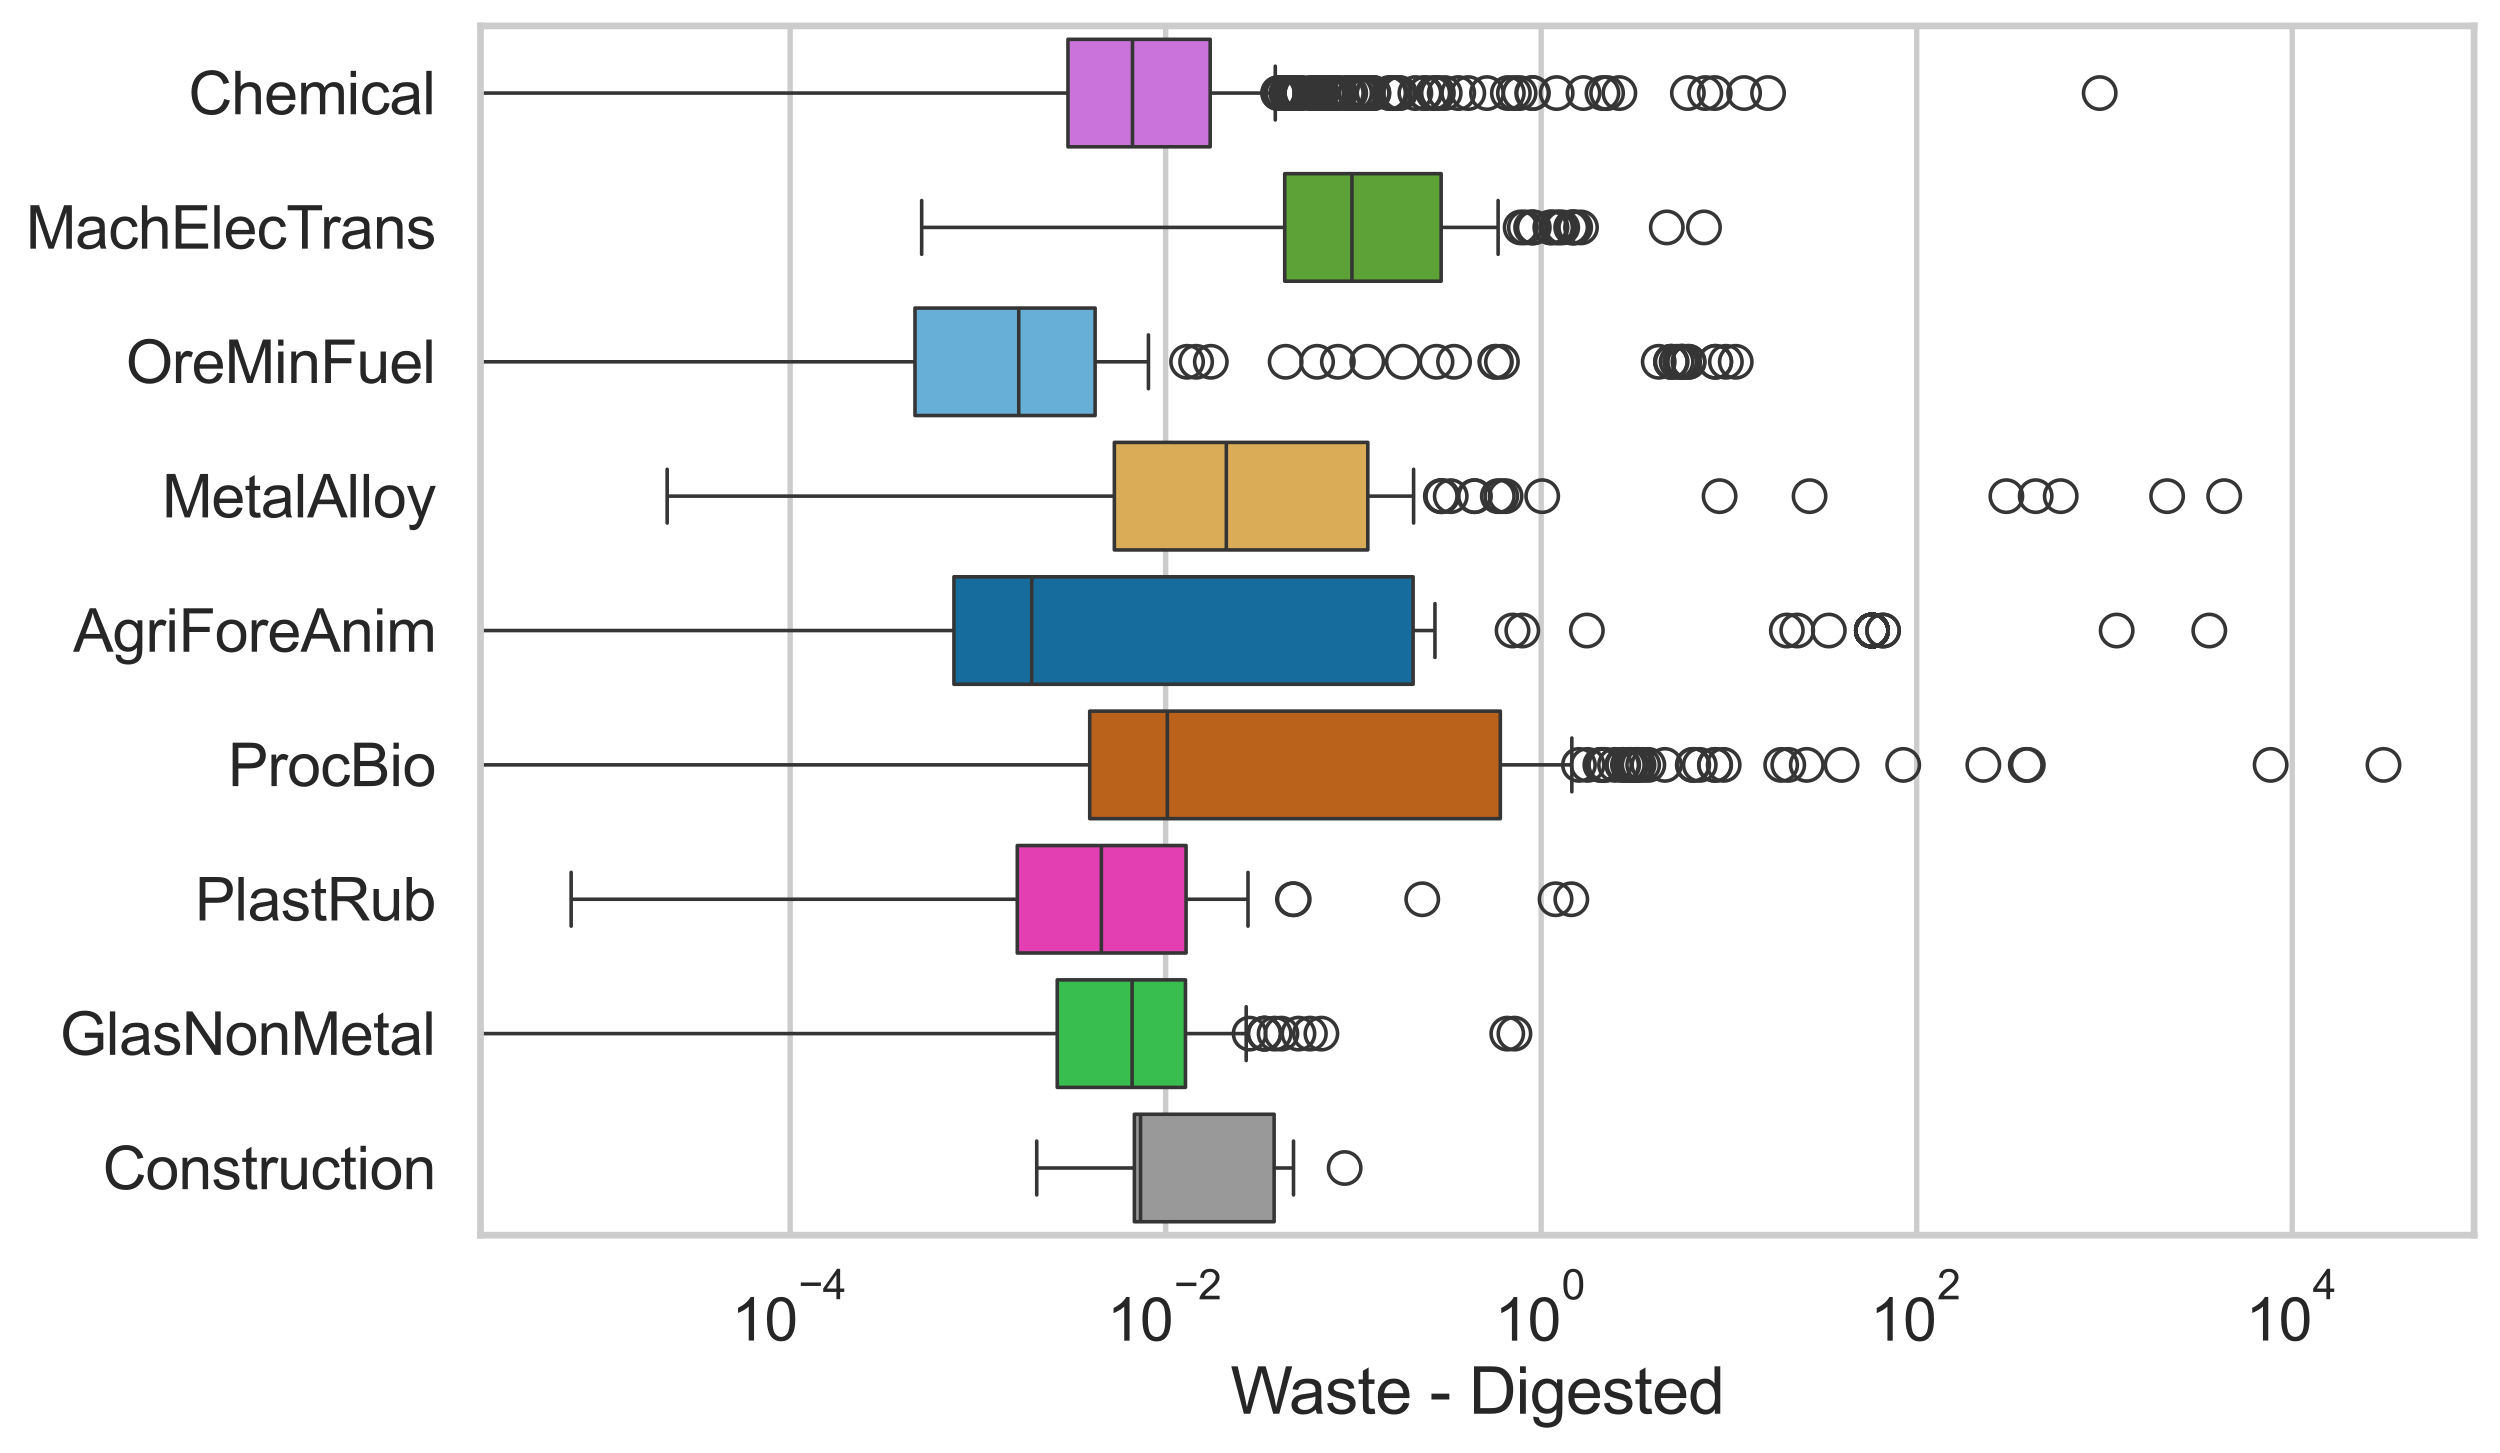 <?xml version="1.0" encoding="utf-8" standalone="no"?>
<!DOCTYPE svg PUBLIC "-//W3C//DTD SVG 1.1//EN"
  "http://www.w3.org/Graphics/SVG/1.1/DTD/svg11.dtd">
<svg xmlns:xlink="http://www.w3.org/1999/xlink" width="695.577pt" height="404.332pt" viewBox="0 0 695.577 404.332" xmlns="http://www.w3.org/2000/svg" version="1.1">
 <defs>
  <style type="text/css">*{stroke-linejoin: round; stroke-linecap: butt}</style>
 </defs>
 <g id="figure_1">
  <g id="patch_1">
   <path d="M 0 404.332 
L 695.577 404.332 
L 695.577 0 
L 0 0 
z
" style="fill: #ffffff"/>
  </g>
  <g id="axes_1">
   <g id="patch_2">
    <path d="M 133.697 343.665 
L 688.377 343.665 
L 688.377 7.2 
L 133.697 7.2 
z
" style="fill: #ffffff"/>
   </g>
   <g id="matplotlib.axis_1">
    <g id="xtick_1">
     <g id="line2d_1">
      <path d="M 219.842 343.665 
L 219.842 7.2 
" clip-path="url(#p8fe28a24cf)" style="fill: none; stroke: #cccccc; stroke-width: 1.5; stroke-linecap: round"/>
     </g>
     <g id="text_1">
      <!-- $\mathdefault{10^{-4}}$ -->
      <g style="fill: #262626" transform="translate(203.507 373.015) scale(0.165 -0.165)">
       <defs>
        <path id="ArialMT-31" d="M 2384 0 
L 1822 0 
L 1822 3584 
Q 1619 3391 1289 3197 
Q 959 3003 697 2906 
L 697 3450 
Q 1169 3672 1522 3987 
Q 1875 4303 2022 4600 
L 2384 4600 
L 2384 0 
z
" transform="scale(0.016)"/>
        <path id="ArialMT-30" d="M 266 2259 
Q 266 3072 433 3567 
Q 600 4063 929 4331 
Q 1259 4600 1759 4600 
Q 2128 4600 2406 4451 
Q 2684 4303 2865 4023 
Q 3047 3744 3150 3342 
Q 3253 2941 3253 2259 
Q 3253 1453 3087 958 
Q 2922 463 2592 192 
Q 2263 -78 1759 -78 
Q 1097 -78 719 397 
Q 266 969 266 2259 
z
M 844 2259 
Q 844 1131 1108 757 
Q 1372 384 1759 384 
Q 2147 384 2411 759 
Q 2675 1134 2675 2259 
Q 2675 3391 2411 3762 
Q 2147 4134 1753 4134 
Q 1366 4134 1134 3806 
Q 844 3388 844 2259 
z
" transform="scale(0.016)"/>
        <path id="ArialMT-2212" d="M 3381 1997 
L 356 1997 
L 356 2522 
L 3381 2522 
L 3381 1997 
z
" transform="scale(0.016)"/>
        <path id="ArialMT-34" d="M 2069 0 
L 2069 1097 
L 81 1097 
L 81 1613 
L 2172 4581 
L 2631 4581 
L 2631 1613 
L 3250 1613 
L 3250 1097 
L 2631 1097 
L 2631 0 
L 2069 0 
z
M 2069 1613 
L 2069 3678 
L 634 1613 
L 2069 1613 
z
" transform="scale(0.016)"/>
       </defs>
       <use xlink:href="#ArialMT-31" transform="translate(0 0.202)"/>
       <use xlink:href="#ArialMT-30" transform="translate(55.615 0.202)"/>
       <use xlink:href="#ArialMT-2212" transform="translate(112.973 69.895) scale(0.7)"/>
       <use xlink:href="#ArialMT-34" transform="translate(153.852 69.895) scale(0.7)"/>
      </g>
     </g>
    </g>
    <g id="xtick_2">
     <g id="line2d_2">
      <path d="M 324.322 343.665 
L 324.322 7.2 
" clip-path="url(#p8fe28a24cf)" style="fill: none; stroke: #cccccc; stroke-width: 1.5; stroke-linecap: round"/>
     </g>
     <g id="text_2">
      <!-- $\mathdefault{10^{-2}}$ -->
      <g style="fill: #262626" transform="translate(307.987 373.18) scale(0.165 -0.165)">
       <defs>
        <path id="ArialMT-32" d="M 3222 541 
L 3222 0 
L 194 0 
Q 188 203 259 391 
Q 375 700 629 1000 
Q 884 1300 1366 1694 
Q 2113 2306 2375 2664 
Q 2638 3022 2638 3341 
Q 2638 3675 2398 3904 
Q 2159 4134 1775 4134 
Q 1369 4134 1125 3890 
Q 881 3647 878 3216 
L 300 3275 
Q 359 3922 746 4261 
Q 1134 4600 1788 4600 
Q 2447 4600 2831 4234 
Q 3216 3869 3216 3328 
Q 3216 3053 3103 2787 
Q 2991 2522 2730 2228 
Q 2469 1934 1863 1422 
Q 1356 997 1212 845 
Q 1069 694 975 541 
L 3222 541 
z
" transform="scale(0.016)"/>
       </defs>
       <use xlink:href="#ArialMT-31" transform="translate(0 0.994)"/>
       <use xlink:href="#ArialMT-30" transform="translate(55.615 0.994)"/>
       <use xlink:href="#ArialMT-2212" transform="translate(112.973 70.688) scale(0.7)"/>
       <use xlink:href="#ArialMT-32" transform="translate(153.852 70.688) scale(0.7)"/>
      </g>
     </g>
    </g>
    <g id="xtick_3">
     <g id="line2d_3">
      <path d="M 428.802 343.665 
L 428.802 7.2 
" clip-path="url(#p8fe28a24cf)" style="fill: none; stroke: #cccccc; stroke-width: 1.5; stroke-linecap: round"/>
     </g>
     <g id="text_3">
      <!-- $\mathdefault{10^{0}}$ -->
      <g style="fill: #262626" transform="translate(415.849 373.18) scale(0.165 -0.165)">
       <use xlink:href="#ArialMT-31" transform="translate(0 0.994)"/>
       <use xlink:href="#ArialMT-30" transform="translate(55.615 0.994)"/>
       <use xlink:href="#ArialMT-30" transform="translate(112.973 70.688) scale(0.7)"/>
      </g>
     </g>
    </g>
    <g id="xtick_4">
     <g id="line2d_4">
      <path d="M 533.282 343.665 
L 533.282 7.2 
" clip-path="url(#p8fe28a24cf)" style="fill: none; stroke: #cccccc; stroke-width: 1.5; stroke-linecap: round"/>
     </g>
     <g id="text_4">
      <!-- $\mathdefault{10^{2}}$ -->
      <g style="fill: #262626" transform="translate(520.329 373.18) scale(0.165 -0.165)">
       <use xlink:href="#ArialMT-31" transform="translate(0 0.994)"/>
       <use xlink:href="#ArialMT-30" transform="translate(55.615 0.994)"/>
       <use xlink:href="#ArialMT-32" transform="translate(112.973 70.688) scale(0.7)"/>
      </g>
     </g>
    </g>
    <g id="xtick_5">
     <g id="line2d_5">
      <path d="M 637.762 343.665 
L 637.762 7.2 
" clip-path="url(#p8fe28a24cf)" style="fill: none; stroke: #cccccc; stroke-width: 1.5; stroke-linecap: round"/>
     </g>
     <g id="text_5">
      <!-- $\mathdefault{10^{4}}$ -->
      <g style="fill: #262626" transform="translate(624.809 373.015) scale(0.165 -0.165)">
       <use xlink:href="#ArialMT-31" transform="translate(0 0.202)"/>
       <use xlink:href="#ArialMT-30" transform="translate(55.615 0.202)"/>
       <use xlink:href="#ArialMT-34" transform="translate(112.973 69.895) scale(0.7)"/>
      </g>
     </g>
    </g>
    <g id="text_6">
     <!-- Waste - Digested -->
     <g style="fill: #262626" transform="translate(342.353 393.344) scale(0.18 -0.18)">
      <defs>
       <path id="ArialMT-57" d="M 1294 0 
L 78 4581 
L 700 4581 
L 1397 1578 
Q 1509 1106 1591 641 
Q 1766 1375 1797 1488 
L 2669 4581 
L 3400 4581 
L 4056 2263 
Q 4303 1400 4413 641 
Q 4500 1075 4641 1638 
L 5359 4581 
L 5969 4581 
L 4713 0 
L 4128 0 
L 3163 3491 
Q 3041 3928 3019 4028 
Q 2947 3713 2884 3491 
L 1913 0 
L 1294 0 
z
" transform="scale(0.016)"/>
       <path id="ArialMT-61" d="M 2588 409 
Q 2275 144 1986 34 
Q 1697 -75 1366 -75 
Q 819 -75 525 192 
Q 231 459 231 875 
Q 231 1119 342 1320 
Q 453 1522 633 1644 
Q 813 1766 1038 1828 
Q 1203 1872 1538 1913 
Q 2219 1994 2541 2106 
Q 2544 2222 2544 2253 
Q 2544 2597 2384 2738 
Q 2169 2928 1744 2928 
Q 1347 2928 1158 2789 
Q 969 2650 878 2297 
L 328 2372 
Q 403 2725 575 2942 
Q 747 3159 1072 3276 
Q 1397 3394 1825 3394 
Q 2250 3394 2515 3294 
Q 2781 3194 2906 3042 
Q 3031 2891 3081 2659 
Q 3109 2516 3109 2141 
L 3109 1391 
Q 3109 606 3145 398 
Q 3181 191 3288 0 
L 2700 0 
Q 2613 175 2588 409 
z
M 2541 1666 
Q 2234 1541 1622 1453 
Q 1275 1403 1131 1340 
Q 988 1278 909 1158 
Q 831 1038 831 891 
Q 831 666 1001 516 
Q 1172 366 1500 366 
Q 1825 366 2078 508 
Q 2331 650 2450 897 
Q 2541 1088 2541 1459 
L 2541 1666 
z
" transform="scale(0.016)"/>
       <path id="ArialMT-73" d="M 197 991 
L 753 1078 
Q 800 744 1014 566 
Q 1228 388 1613 388 
Q 2000 388 2187 545 
Q 2375 703 2375 916 
Q 2375 1106 2209 1216 
Q 2094 1291 1634 1406 
Q 1016 1563 777 1677 
Q 538 1791 414 1992 
Q 291 2194 291 2438 
Q 291 2659 392 2848 
Q 494 3038 669 3163 
Q 800 3259 1026 3326 
Q 1253 3394 1513 3394 
Q 1903 3394 2198 3281 
Q 2494 3169 2634 2976 
Q 2775 2784 2828 2463 
L 2278 2388 
Q 2241 2644 2061 2787 
Q 1881 2931 1553 2931 
Q 1166 2931 1000 2803 
Q 834 2675 834 2503 
Q 834 2394 903 2306 
Q 972 2216 1119 2156 
Q 1203 2125 1616 2013 
Q 2213 1853 2448 1751 
Q 2684 1650 2818 1456 
Q 2953 1263 2953 975 
Q 2953 694 2789 445 
Q 2625 197 2315 61 
Q 2006 -75 1616 -75 
Q 969 -75 630 194 
Q 291 463 197 991 
z
" transform="scale(0.016)"/>
       <path id="ArialMT-74" d="M 1650 503 
L 1731 6 
Q 1494 -44 1306 -44 
Q 1000 -44 831 53 
Q 663 150 594 308 
Q 525 466 525 972 
L 525 2881 
L 113 2881 
L 113 3319 
L 525 3319 
L 525 4141 
L 1084 4478 
L 1084 3319 
L 1650 3319 
L 1650 2881 
L 1084 2881 
L 1084 941 
Q 1084 700 1114 631 
Q 1144 563 1211 522 
Q 1278 481 1403 481 
Q 1497 481 1650 503 
z
" transform="scale(0.016)"/>
       <path id="ArialMT-65" d="M 2694 1069 
L 3275 997 
Q 3138 488 2766 206 
Q 2394 -75 1816 -75 
Q 1088 -75 661 373 
Q 234 822 234 1631 
Q 234 2469 665 2931 
Q 1097 3394 1784 3394 
Q 2450 3394 2872 2941 
Q 3294 2488 3294 1666 
Q 3294 1616 3291 1516 
L 816 1516 
Q 847 969 1125 678 
Q 1403 388 1819 388 
Q 2128 388 2347 550 
Q 2566 713 2694 1069 
z
M 847 1978 
L 2700 1978 
Q 2663 2397 2488 2606 
Q 2219 2931 1791 2931 
Q 1403 2931 1139 2672 
Q 875 2413 847 1978 
z
" transform="scale(0.016)"/>
       <path id="ArialMT-20" transform="scale(0.016)"/>
       <path id="ArialMT-2d" d="M 203 1375 
L 203 1941 
L 1931 1941 
L 1931 1375 
L 203 1375 
z
" transform="scale(0.016)"/>
       <path id="ArialMT-44" d="M 494 0 
L 494 4581 
L 2072 4581 
Q 2606 4581 2888 4516 
Q 3281 4425 3559 4188 
Q 3922 3881 4101 3404 
Q 4281 2928 4281 2316 
Q 4281 1794 4159 1391 
Q 4038 988 3847 723 
Q 3656 459 3429 307 
Q 3203 156 2883 78 
Q 2563 0 2147 0 
L 494 0 
z
M 1100 541 
L 2078 541 
Q 2531 541 2789 625 
Q 3047 709 3200 863 
Q 3416 1078 3536 1442 
Q 3656 1806 3656 2325 
Q 3656 3044 3420 3430 
Q 3184 3816 2847 3947 
Q 2603 4041 2063 4041 
L 1100 4041 
L 1100 541 
z
" transform="scale(0.016)"/>
       <path id="ArialMT-69" d="M 425 3934 
L 425 4581 
L 988 4581 
L 988 3934 
L 425 3934 
z
M 425 0 
L 425 3319 
L 988 3319 
L 988 0 
L 425 0 
z
" transform="scale(0.016)"/>
       <path id="ArialMT-67" d="M 319 -275 
L 866 -356 
Q 900 -609 1056 -725 
Q 1266 -881 1628 -881 
Q 2019 -881 2231 -725 
Q 2444 -569 2519 -288 
Q 2563 -116 2559 434 
Q 2191 0 1641 0 
Q 956 0 581 494 
Q 206 988 206 1678 
Q 206 2153 378 2554 
Q 550 2956 876 3175 
Q 1203 3394 1644 3394 
Q 2231 3394 2613 2919 
L 2613 3319 
L 3131 3319 
L 3131 450 
Q 3131 -325 2973 -648 
Q 2816 -972 2473 -1159 
Q 2131 -1347 1631 -1347 
Q 1038 -1347 672 -1080 
Q 306 -813 319 -275 
z
M 784 1719 
Q 784 1066 1043 766 
Q 1303 466 1694 466 
Q 2081 466 2343 764 
Q 2606 1063 2606 1700 
Q 2606 2309 2336 2618 
Q 2066 2928 1684 2928 
Q 1309 2928 1046 2623 
Q 784 2319 784 1719 
z
" transform="scale(0.016)"/>
       <path id="ArialMT-64" d="M 2575 0 
L 2575 419 
Q 2259 -75 1647 -75 
Q 1250 -75 917 144 
Q 584 363 401 755 
Q 219 1147 219 1656 
Q 219 2153 384 2558 
Q 550 2963 881 3178 
Q 1213 3394 1622 3394 
Q 1922 3394 2156 3267 
Q 2391 3141 2538 2938 
L 2538 4581 
L 3097 4581 
L 3097 0 
L 2575 0 
z
M 797 1656 
Q 797 1019 1065 703 
Q 1334 388 1700 388 
Q 2069 388 2326 689 
Q 2584 991 2584 1609 
Q 2584 2291 2321 2609 
Q 2059 2928 1675 2928 
Q 1300 2928 1048 2622 
Q 797 2316 797 1656 
z
" transform="scale(0.016)"/>
      </defs>
      <use xlink:href="#ArialMT-57"/>
      <use xlink:href="#ArialMT-61" transform="translate(90.635 0)"/>
      <use xlink:href="#ArialMT-73" transform="translate(146.25 0)"/>
      <use xlink:href="#ArialMT-74" transform="translate(196.25 0)"/>
      <use xlink:href="#ArialMT-65" transform="translate(224.033 0)"/>
      <use xlink:href="#ArialMT-20" transform="translate(279.648 0)"/>
      <use xlink:href="#ArialMT-2d" transform="translate(307.432 0)"/>
      <use xlink:href="#ArialMT-20" transform="translate(340.732 0)"/>
      <use xlink:href="#ArialMT-44" transform="translate(368.516 0)"/>
      <use xlink:href="#ArialMT-69" transform="translate(440.732 0)"/>
      <use xlink:href="#ArialMT-67" transform="translate(462.949 0)"/>
      <use xlink:href="#ArialMT-65" transform="translate(518.564 0)"/>
      <use xlink:href="#ArialMT-73" transform="translate(574.18 0)"/>
      <use xlink:href="#ArialMT-74" transform="translate(624.18 0)"/>
      <use xlink:href="#ArialMT-65" transform="translate(651.963 0)"/>
      <use xlink:href="#ArialMT-64" transform="translate(707.578 0)"/>
     </g>
    </g>
   </g>
   <g id="matplotlib.axis_2">
    <g id="ytick_1">
     <g id="text_7">
      <!-- Chemical -->
      <g style="fill: #262626" transform="translate(52.428 31.798) scale(0.165 -0.165)">
       <defs>
        <path id="ArialMT-43" d="M 3763 1606 
L 4369 1453 
Q 4178 706 3683 314 
Q 3188 -78 2472 -78 
Q 1731 -78 1267 223 
Q 803 525 561 1097 
Q 319 1669 319 2325 
Q 319 3041 592 3573 
Q 866 4106 1370 4382 
Q 1875 4659 2481 4659 
Q 3169 4659 3637 4309 
Q 4106 3959 4291 3325 
L 3694 3184 
Q 3534 3684 3231 3912 
Q 2928 4141 2469 4141 
Q 1941 4141 1586 3887 
Q 1231 3634 1087 3207 
Q 944 2781 944 2328 
Q 944 1744 1114 1308 
Q 1284 872 1643 656 
Q 2003 441 2422 441 
Q 2931 441 3284 734 
Q 3638 1028 3763 1606 
z
" transform="scale(0.016)"/>
        <path id="ArialMT-68" d="M 422 0 
L 422 4581 
L 984 4581 
L 984 2938 
Q 1378 3394 1978 3394 
Q 2347 3394 2619 3248 
Q 2891 3103 3008 2847 
Q 3125 2591 3125 2103 
L 3125 0 
L 2563 0 
L 2563 2103 
Q 2563 2525 2380 2717 
Q 2197 2909 1863 2909 
Q 1613 2909 1392 2779 
Q 1172 2650 1078 2428 
Q 984 2206 984 1816 
L 984 0 
L 422 0 
z
" transform="scale(0.016)"/>
        <path id="ArialMT-6d" d="M 422 0 
L 422 3319 
L 925 3319 
L 925 2853 
Q 1081 3097 1340 3245 
Q 1600 3394 1931 3394 
Q 2300 3394 2536 3241 
Q 2772 3088 2869 2813 
Q 3263 3394 3894 3394 
Q 4388 3394 4653 3120 
Q 4919 2847 4919 2278 
L 4919 0 
L 4359 0 
L 4359 2091 
Q 4359 2428 4304 2576 
Q 4250 2725 4106 2815 
Q 3963 2906 3769 2906 
Q 3419 2906 3187 2673 
Q 2956 2441 2956 1928 
L 2956 0 
L 2394 0 
L 2394 2156 
Q 2394 2531 2256 2718 
Q 2119 2906 1806 2906 
Q 1569 2906 1367 2781 
Q 1166 2656 1075 2415 
Q 984 2175 984 1722 
L 984 0 
L 422 0 
z
" transform="scale(0.016)"/>
        <path id="ArialMT-63" d="M 2588 1216 
L 3141 1144 
Q 3050 572 2676 248 
Q 2303 -75 1759 -75 
Q 1078 -75 664 370 
Q 250 816 250 1647 
Q 250 2184 428 2587 
Q 606 2991 970 3192 
Q 1334 3394 1763 3394 
Q 2303 3394 2647 3120 
Q 2991 2847 3088 2344 
L 2541 2259 
Q 2463 2594 2264 2762 
Q 2066 2931 1784 2931 
Q 1359 2931 1093 2626 
Q 828 2322 828 1663 
Q 828 994 1084 691 
Q 1341 388 1753 388 
Q 2084 388 2306 591 
Q 2528 794 2588 1216 
z
" transform="scale(0.016)"/>
        <path id="ArialMT-6c" d="M 409 0 
L 409 4581 
L 972 4581 
L 972 0 
L 409 0 
z
" transform="scale(0.016)"/>
       </defs>
       <use xlink:href="#ArialMT-43"/>
       <use xlink:href="#ArialMT-68" transform="translate(72.217 0)"/>
       <use xlink:href="#ArialMT-65" transform="translate(127.832 0)"/>
       <use xlink:href="#ArialMT-6d" transform="translate(183.447 0)"/>
       <use xlink:href="#ArialMT-69" transform="translate(266.748 0)"/>
       <use xlink:href="#ArialMT-63" transform="translate(288.965 0)"/>
       <use xlink:href="#ArialMT-61" transform="translate(338.965 0)"/>
       <use xlink:href="#ArialMT-6c" transform="translate(394.58 0)"/>
      </g>
     </g>
    </g>
    <g id="ytick_2">
     <g id="text_8">
      <!-- MachElecTrans -->
      <g style="fill: #262626" transform="translate(7.2 69.183) scale(0.165 -0.165)">
       <defs>
        <path id="ArialMT-4d" d="M 475 0 
L 475 4581 
L 1388 4581 
L 2472 1338 
Q 2622 884 2691 659 
Q 2769 909 2934 1394 
L 4031 4581 
L 4847 4581 
L 4847 0 
L 4263 0 
L 4263 3834 
L 2931 0 
L 2384 0 
L 1059 3900 
L 1059 0 
L 475 0 
z
" transform="scale(0.016)"/>
        <path id="ArialMT-45" d="M 506 0 
L 506 4581 
L 3819 4581 
L 3819 4041 
L 1113 4041 
L 1113 2638 
L 3647 2638 
L 3647 2100 
L 1113 2100 
L 1113 541 
L 3925 541 
L 3925 0 
L 506 0 
z
" transform="scale(0.016)"/>
        <path id="ArialMT-54" d="M 1659 0 
L 1659 4041 
L 150 4041 
L 150 4581 
L 3781 4581 
L 3781 4041 
L 2266 4041 
L 2266 0 
L 1659 0 
z
" transform="scale(0.016)"/>
        <path id="ArialMT-72" d="M 416 0 
L 416 3319 
L 922 3319 
L 922 2816 
Q 1116 3169 1280 3281 
Q 1444 3394 1641 3394 
Q 1925 3394 2219 3213 
L 2025 2691 
Q 1819 2813 1613 2813 
Q 1428 2813 1281 2702 
Q 1134 2591 1072 2394 
Q 978 2094 978 1738 
L 978 0 
L 416 0 
z
" transform="scale(0.016)"/>
        <path id="ArialMT-6e" d="M 422 0 
L 422 3319 
L 928 3319 
L 928 2847 
Q 1294 3394 1984 3394 
Q 2284 3394 2536 3286 
Q 2788 3178 2913 3003 
Q 3038 2828 3088 2588 
Q 3119 2431 3119 2041 
L 3119 0 
L 2556 0 
L 2556 2019 
Q 2556 2363 2490 2533 
Q 2425 2703 2258 2804 
Q 2091 2906 1866 2906 
Q 1506 2906 1245 2678 
Q 984 2450 984 1813 
L 984 0 
L 422 0 
z
" transform="scale(0.016)"/>
       </defs>
       <use xlink:href="#ArialMT-4d"/>
       <use xlink:href="#ArialMT-61" transform="translate(83.301 0)"/>
       <use xlink:href="#ArialMT-63" transform="translate(138.916 0)"/>
       <use xlink:href="#ArialMT-68" transform="translate(188.916 0)"/>
       <use xlink:href="#ArialMT-45" transform="translate(244.531 0)"/>
       <use xlink:href="#ArialMT-6c" transform="translate(311.23 0)"/>
       <use xlink:href="#ArialMT-65" transform="translate(333.447 0)"/>
       <use xlink:href="#ArialMT-63" transform="translate(389.062 0)"/>
       <use xlink:href="#ArialMT-54" transform="translate(439.062 0)"/>
       <use xlink:href="#ArialMT-72" transform="translate(496.396 0)"/>
       <use xlink:href="#ArialMT-61" transform="translate(529.697 0)"/>
       <use xlink:href="#ArialMT-6e" transform="translate(585.312 0)"/>
       <use xlink:href="#ArialMT-73" transform="translate(640.928 0)"/>
      </g>
     </g>
    </g>
    <g id="ytick_3">
     <g id="text_9">
      <!-- OreMinFuel -->
      <g style="fill: #262626" transform="translate(35.013 106.568) scale(0.165 -0.165)">
       <defs>
        <path id="ArialMT-4f" d="M 309 2231 
Q 309 3372 921 4017 
Q 1534 4663 2503 4663 
Q 3138 4663 3647 4359 
Q 4156 4056 4423 3514 
Q 4691 2972 4691 2284 
Q 4691 1588 4409 1038 
Q 4128 488 3612 205 
Q 3097 -78 2500 -78 
Q 1853 -78 1343 234 
Q 834 547 571 1087 
Q 309 1628 309 2231 
z
M 934 2222 
Q 934 1394 1379 917 
Q 1825 441 2497 441 
Q 3181 441 3623 922 
Q 4066 1403 4066 2288 
Q 4066 2847 3877 3264 
Q 3688 3681 3323 3911 
Q 2959 4141 2506 4141 
Q 1863 4141 1398 3698 
Q 934 3256 934 2222 
z
" transform="scale(0.016)"/>
        <path id="ArialMT-46" d="M 525 0 
L 525 4581 
L 3616 4581 
L 3616 4041 
L 1131 4041 
L 1131 2622 
L 3281 2622 
L 3281 2081 
L 1131 2081 
L 1131 0 
L 525 0 
z
" transform="scale(0.016)"/>
        <path id="ArialMT-75" d="M 2597 0 
L 2597 488 
Q 2209 -75 1544 -75 
Q 1250 -75 995 37 
Q 741 150 617 320 
Q 494 491 444 738 
Q 409 903 409 1263 
L 409 3319 
L 972 3319 
L 972 1478 
Q 972 1038 1006 884 
Q 1059 663 1231 536 
Q 1403 409 1656 409 
Q 1909 409 2131 539 
Q 2353 669 2445 892 
Q 2538 1116 2538 1541 
L 2538 3319 
L 3100 3319 
L 3100 0 
L 2597 0 
z
" transform="scale(0.016)"/>
       </defs>
       <use xlink:href="#ArialMT-4f"/>
       <use xlink:href="#ArialMT-72" transform="translate(77.783 0)"/>
       <use xlink:href="#ArialMT-65" transform="translate(111.084 0)"/>
       <use xlink:href="#ArialMT-4d" transform="translate(166.699 0)"/>
       <use xlink:href="#ArialMT-69" transform="translate(250 0)"/>
       <use xlink:href="#ArialMT-6e" transform="translate(272.217 0)"/>
       <use xlink:href="#ArialMT-46" transform="translate(327.832 0)"/>
       <use xlink:href="#ArialMT-75" transform="translate(388.916 0)"/>
       <use xlink:href="#ArialMT-65" transform="translate(444.531 0)"/>
       <use xlink:href="#ArialMT-6c" transform="translate(500.146 0)"/>
      </g>
     </g>
    </g>
    <g id="ytick_4">
     <g id="text_10">
      <!-- MetalAlloy -->
      <g style="fill: #262626" transform="translate(45.088 143.953) scale(0.165 -0.165)">
       <defs>
        <path id="ArialMT-41" d="M -9 0 
L 1750 4581 
L 2403 4581 
L 4278 0 
L 3588 0 
L 3053 1388 
L 1138 1388 
L 634 0 
L -9 0 
z
M 1313 1881 
L 2866 1881 
L 2388 3150 
Q 2169 3728 2063 4100 
Q 1975 3659 1816 3225 
L 1313 1881 
z
" transform="scale(0.016)"/>
        <path id="ArialMT-6f" d="M 213 1659 
Q 213 2581 725 3025 
Q 1153 3394 1769 3394 
Q 2453 3394 2887 2945 
Q 3322 2497 3322 1706 
Q 3322 1066 3130 698 
Q 2938 331 2570 128 
Q 2203 -75 1769 -75 
Q 1072 -75 642 372 
Q 213 819 213 1659 
z
M 791 1659 
Q 791 1022 1069 705 
Q 1347 388 1769 388 
Q 2188 388 2466 706 
Q 2744 1025 2744 1678 
Q 2744 2294 2464 2611 
Q 2184 2928 1769 2928 
Q 1347 2928 1069 2612 
Q 791 2297 791 1659 
z
" transform="scale(0.016)"/>
        <path id="ArialMT-79" d="M 397 -1278 
L 334 -750 
Q 519 -800 656 -800 
Q 844 -800 956 -737 
Q 1069 -675 1141 -563 
Q 1194 -478 1313 -144 
Q 1328 -97 1363 -6 
L 103 3319 
L 709 3319 
L 1400 1397 
Q 1534 1031 1641 628 
Q 1738 1016 1872 1384 
L 2581 3319 
L 3144 3319 
L 1881 -56 
Q 1678 -603 1566 -809 
Q 1416 -1088 1222 -1217 
Q 1028 -1347 759 -1347 
Q 597 -1347 397 -1278 
z
" transform="scale(0.016)"/>
       </defs>
       <use xlink:href="#ArialMT-4d"/>
       <use xlink:href="#ArialMT-65" transform="translate(83.301 0)"/>
       <use xlink:href="#ArialMT-74" transform="translate(138.916 0)"/>
       <use xlink:href="#ArialMT-61" transform="translate(166.699 0)"/>
       <use xlink:href="#ArialMT-6c" transform="translate(222.314 0)"/>
       <use xlink:href="#ArialMT-41" transform="translate(244.531 0)"/>
       <use xlink:href="#ArialMT-6c" transform="translate(311.23 0)"/>
       <use xlink:href="#ArialMT-6c" transform="translate(333.447 0)"/>
       <use xlink:href="#ArialMT-6f" transform="translate(355.664 0)"/>
       <use xlink:href="#ArialMT-79" transform="translate(411.279 0)"/>
      </g>
     </g>
    </g>
    <g id="ytick_5">
     <g id="text_11">
      <!-- AgriForeAnim -->
      <g style="fill: #262626" transform="translate(20.341 181.337) scale(0.165 -0.165)">
       <use xlink:href="#ArialMT-41"/>
       <use xlink:href="#ArialMT-67" transform="translate(66.699 0)"/>
       <use xlink:href="#ArialMT-72" transform="translate(122.314 0)"/>
       <use xlink:href="#ArialMT-69" transform="translate(155.615 0)"/>
       <use xlink:href="#ArialMT-46" transform="translate(177.832 0)"/>
       <use xlink:href="#ArialMT-6f" transform="translate(238.916 0)"/>
       <use xlink:href="#ArialMT-72" transform="translate(294.531 0)"/>
       <use xlink:href="#ArialMT-65" transform="translate(327.832 0)"/>
       <use xlink:href="#ArialMT-41" transform="translate(383.447 0)"/>
       <use xlink:href="#ArialMT-6e" transform="translate(450.146 0)"/>
       <use xlink:href="#ArialMT-69" transform="translate(505.762 0)"/>
       <use xlink:href="#ArialMT-6d" transform="translate(527.979 0)"/>
      </g>
     </g>
    </g>
    <g id="ytick_6">
     <g id="text_12">
      <!-- ProcBio -->
      <g style="fill: #262626" transform="translate(63.424 218.722) scale(0.165 -0.165)">
       <defs>
        <path id="ArialMT-50" d="M 494 0 
L 494 4581 
L 2222 4581 
Q 2678 4581 2919 4538 
Q 3256 4481 3484 4323 
Q 3713 4166 3852 3881 
Q 3991 3597 3991 3256 
Q 3991 2672 3619 2267 
Q 3247 1863 2275 1863 
L 1100 1863 
L 1100 0 
L 494 0 
z
M 1100 2403 
L 2284 2403 
Q 2872 2403 3119 2622 
Q 3366 2841 3366 3238 
Q 3366 3525 3220 3729 
Q 3075 3934 2838 4000 
Q 2684 4041 2272 4041 
L 1100 4041 
L 1100 2403 
z
" transform="scale(0.016)"/>
        <path id="ArialMT-42" d="M 469 0 
L 469 4581 
L 2188 4581 
Q 2713 4581 3030 4442 
Q 3347 4303 3526 4014 
Q 3706 3725 3706 3409 
Q 3706 3116 3547 2856 
Q 3388 2597 3066 2438 
Q 3481 2316 3704 2022 
Q 3928 1728 3928 1328 
Q 3928 1006 3792 729 
Q 3656 453 3456 303 
Q 3256 153 2954 76 
Q 2653 0 2216 0 
L 469 0 
z
M 1075 2656 
L 2066 2656 
Q 2469 2656 2644 2709 
Q 2875 2778 2992 2937 
Q 3109 3097 3109 3338 
Q 3109 3566 3000 3739 
Q 2891 3913 2687 3977 
Q 2484 4041 1991 4041 
L 1075 4041 
L 1075 2656 
z
M 1075 541 
L 2216 541 
Q 2509 541 2628 563 
Q 2838 600 2978 687 
Q 3119 775 3209 942 
Q 3300 1109 3300 1328 
Q 3300 1584 3169 1773 
Q 3038 1963 2805 2039 
Q 2572 2116 2134 2116 
L 1075 2116 
L 1075 541 
z
" transform="scale(0.016)"/>
       </defs>
       <use xlink:href="#ArialMT-50"/>
       <use xlink:href="#ArialMT-72" transform="translate(66.699 0)"/>
       <use xlink:href="#ArialMT-6f" transform="translate(100 0)"/>
       <use xlink:href="#ArialMT-63" transform="translate(155.615 0)"/>
       <use xlink:href="#ArialMT-42" transform="translate(205.615 0)"/>
       <use xlink:href="#ArialMT-69" transform="translate(272.314 0)"/>
       <use xlink:href="#ArialMT-6f" transform="translate(294.531 0)"/>
      </g>
     </g>
    </g>
    <g id="ytick_7">
     <g id="text_13">
      <!-- PlastRub -->
      <g style="fill: #262626" transform="translate(54.248 256.107) scale(0.165 -0.165)">
       <defs>
        <path id="ArialMT-52" d="M 503 0 
L 503 4581 
L 2534 4581 
Q 3147 4581 3465 4457 
Q 3784 4334 3975 4021 
Q 4166 3709 4166 3331 
Q 4166 2844 3850 2509 
Q 3534 2175 2875 2084 
Q 3116 1969 3241 1856 
Q 3506 1613 3744 1247 
L 4541 0 
L 3778 0 
L 3172 953 
Q 2906 1366 2734 1584 
Q 2563 1803 2427 1890 
Q 2291 1978 2150 2013 
Q 2047 2034 1813 2034 
L 1109 2034 
L 1109 0 
L 503 0 
z
M 1109 2559 
L 2413 2559 
Q 2828 2559 3062 2645 
Q 3297 2731 3419 2920 
Q 3541 3109 3541 3331 
Q 3541 3656 3305 3865 
Q 3069 4075 2559 4075 
L 1109 4075 
L 1109 2559 
z
" transform="scale(0.016)"/>
        <path id="ArialMT-62" d="M 941 0 
L 419 0 
L 419 4581 
L 981 4581 
L 981 2947 
Q 1338 3394 1891 3394 
Q 2197 3394 2470 3270 
Q 2744 3147 2920 2923 
Q 3097 2700 3197 2384 
Q 3297 2069 3297 1709 
Q 3297 856 2875 390 
Q 2453 -75 1863 -75 
Q 1275 -75 941 416 
L 941 0 
z
M 934 1684 
Q 934 1088 1097 822 
Q 1363 388 1816 388 
Q 2184 388 2453 708 
Q 2722 1028 2722 1663 
Q 2722 2313 2464 2622 
Q 2206 2931 1841 2931 
Q 1472 2931 1203 2611 
Q 934 2291 934 1684 
z
" transform="scale(0.016)"/>
       </defs>
       <use xlink:href="#ArialMT-50"/>
       <use xlink:href="#ArialMT-6c" transform="translate(66.699 0)"/>
       <use xlink:href="#ArialMT-61" transform="translate(88.916 0)"/>
       <use xlink:href="#ArialMT-73" transform="translate(144.531 0)"/>
       <use xlink:href="#ArialMT-74" transform="translate(194.531 0)"/>
       <use xlink:href="#ArialMT-52" transform="translate(222.314 0)"/>
       <use xlink:href="#ArialMT-75" transform="translate(294.531 0)"/>
       <use xlink:href="#ArialMT-62" transform="translate(350.146 0)"/>
      </g>
     </g>
    </g>
    <g id="ytick_8">
     <g id="text_14">
      <!-- GlasNonMetal -->
      <g style="fill: #262626" transform="translate(16.659 293.492) scale(0.165 -0.165)">
       <defs>
        <path id="ArialMT-47" d="M 2638 1797 
L 2638 2334 
L 4578 2338 
L 4578 638 
Q 4131 281 3656 101 
Q 3181 -78 2681 -78 
Q 2006 -78 1454 211 
Q 903 500 622 1047 
Q 341 1594 341 2269 
Q 341 2938 620 3517 
Q 900 4097 1425 4378 
Q 1950 4659 2634 4659 
Q 3131 4659 3532 4498 
Q 3934 4338 4162 4050 
Q 4391 3763 4509 3300 
L 3963 3150 
Q 3859 3500 3706 3700 
Q 3553 3900 3268 4020 
Q 2984 4141 2638 4141 
Q 2222 4141 1919 4014 
Q 1616 3888 1430 3681 
Q 1244 3475 1141 3228 
Q 966 2803 966 2306 
Q 966 1694 1177 1281 
Q 1388 869 1791 669 
Q 2194 469 2647 469 
Q 3041 469 3416 620 
Q 3791 772 3984 944 
L 3984 1797 
L 2638 1797 
z
" transform="scale(0.016)"/>
        <path id="ArialMT-4e" d="M 488 0 
L 488 4581 
L 1109 4581 
L 3516 984 
L 3516 4581 
L 4097 4581 
L 4097 0 
L 3475 0 
L 1069 3600 
L 1069 0 
L 488 0 
z
" transform="scale(0.016)"/>
       </defs>
       <use xlink:href="#ArialMT-47"/>
       <use xlink:href="#ArialMT-6c" transform="translate(77.783 0)"/>
       <use xlink:href="#ArialMT-61" transform="translate(100 0)"/>
       <use xlink:href="#ArialMT-73" transform="translate(155.615 0)"/>
       <use xlink:href="#ArialMT-4e" transform="translate(205.615 0)"/>
       <use xlink:href="#ArialMT-6f" transform="translate(277.832 0)"/>
       <use xlink:href="#ArialMT-6e" transform="translate(333.447 0)"/>
       <use xlink:href="#ArialMT-4d" transform="translate(389.062 0)"/>
       <use xlink:href="#ArialMT-65" transform="translate(472.363 0)"/>
       <use xlink:href="#ArialMT-74" transform="translate(527.979 0)"/>
       <use xlink:href="#ArialMT-61" transform="translate(555.762 0)"/>
       <use xlink:href="#ArialMT-6c" transform="translate(611.377 0)"/>
      </g>
     </g>
    </g>
    <g id="ytick_9">
     <g id="text_15">
      <!-- Construction -->
      <g style="fill: #262626" transform="translate(28.575 330.877) scale(0.165 -0.165)">
       <use xlink:href="#ArialMT-43"/>
       <use xlink:href="#ArialMT-6f" transform="translate(72.217 0)"/>
       <use xlink:href="#ArialMT-6e" transform="translate(127.832 0)"/>
       <use xlink:href="#ArialMT-73" transform="translate(183.447 0)"/>
       <use xlink:href="#ArialMT-74" transform="translate(233.447 0)"/>
       <use xlink:href="#ArialMT-72" transform="translate(261.23 0)"/>
       <use xlink:href="#ArialMT-75" transform="translate(294.531 0)"/>
       <use xlink:href="#ArialMT-63" transform="translate(350.146 0)"/>
       <use xlink:href="#ArialMT-74" transform="translate(400.146 0)"/>
       <use xlink:href="#ArialMT-69" transform="translate(427.93 0)"/>
       <use xlink:href="#ArialMT-6f" transform="translate(450.146 0)"/>
       <use xlink:href="#ArialMT-6e" transform="translate(505.762 0)"/>
      </g>
     </g>
    </g>
   </g>
   <g id="patch_3">
    <path d="M 297.144 10.938 
L 297.144 40.846 
L 336.707 40.846 
L 336.707 10.938 
L 297.144 10.938 
z
" clip-path="url(#p8fe28a24cf)" style="fill: #ca74db; stroke: #353535; stroke-linejoin: miter"/>
   </g>
   <g id="line2d_6">
    <path d="M 297.144 25.892 
L -1 25.892 
" clip-path="url(#p8fe28a24cf)" style="fill: none; stroke: #353535"/>
   </g>
   <g id="line2d_7">
    <path d="M 336.707 25.892 
L 354.824 25.892 
" clip-path="url(#p8fe28a24cf)" style="fill: none; stroke: #353535"/>
   </g>
   <g id="line2d_8">
    <path clip-path="url(#p8fe28a24cf)" style="fill: none; stroke: #353535; stroke-linecap: round"/>
   </g>
   <g id="line2d_9">
    <path d="M 354.824 18.415 
L 354.824 33.369 
" clip-path="url(#p8fe28a24cf)" style="fill: none; stroke: #353535; stroke-linecap: round"/>
   </g>
   <g id="line2d_10">
    <defs>
     <path id="m70f62411ae" d="M 0 4.5 
C 1.193 4.5 2.338 4.026 3.182 3.182 
C 4.026 2.338 4.5 1.193 4.5 0 
C 4.5 -1.193 4.026 -2.338 3.182 -3.182 
C 2.338 -4.026 1.193 -4.5 0 -4.5 
C -1.193 -4.5 -2.338 -4.026 -3.182 -3.182 
C -4.026 -2.338 -4.5 -1.193 -4.5 0 
C -4.5 1.193 -4.026 2.338 -3.182 3.182 
C -2.338 4.026 -1.193 4.5 0 4.5 
z
" style="stroke: #353535"/>
    </defs>
    <g clip-path="url(#p8fe28a24cf)">
     <use xlink:href="#m70f62411ae" x="369.538" y="25.892" style="fill-opacity: 0; stroke: #353535"/>
     <use xlink:href="#m70f62411ae" x="400.061" y="25.892" style="fill-opacity: 0; stroke: #353535"/>
     <use xlink:href="#m70f62411ae" x="356.26" y="25.892" style="fill-opacity: 0; stroke: #353535"/>
     <use xlink:href="#m70f62411ae" x="422.8" y="25.892" style="fill-opacity: 0; stroke: #353535"/>
     <use xlink:href="#m70f62411ae" x="388.061" y="25.892" style="fill-opacity: 0; stroke: #353535"/>
     <use xlink:href="#m70f62411ae" x="362.027" y="25.892" style="fill-opacity: 0; stroke: #353535"/>
     <use xlink:href="#m70f62411ae" x="367.785" y="25.892" style="fill-opacity: 0; stroke: #353535"/>
     <use xlink:href="#m70f62411ae" x="382.088" y="25.892" style="fill-opacity: 0; stroke: #353535"/>
     <use xlink:href="#m70f62411ae" x="359.233" y="25.892" style="fill-opacity: 0; stroke: #353535"/>
     <use xlink:href="#m70f62411ae" x="375.416" y="25.892" style="fill-opacity: 0; stroke: #353535"/>
     <use xlink:href="#m70f62411ae" x="359.029" y="25.892" style="fill-opacity: 0; stroke: #353535"/>
     <use xlink:href="#m70f62411ae" x="356.106" y="25.892" style="fill-opacity: 0; stroke: #353535"/>
     <use xlink:href="#m70f62411ae" x="393.794" y="25.892" style="fill-opacity: 0; stroke: #353535"/>
     <use xlink:href="#m70f62411ae" x="358.445" y="25.892" style="fill-opacity: 0; stroke: #353535"/>
     <use xlink:href="#m70f62411ae" x="374.753" y="25.892" style="fill-opacity: 0; stroke: #353535"/>
     <use xlink:href="#m70f62411ae" x="367.562" y="25.892" style="fill-opacity: 0; stroke: #353535"/>
     <use xlink:href="#m70f62411ae" x="355.599" y="25.892" style="fill-opacity: 0; stroke: #353535"/>
     <use xlink:href="#m70f62411ae" x="362.04" y="25.892" style="fill-opacity: 0; stroke: #353535"/>
     <use xlink:href="#m70f62411ae" x="375.684" y="25.892" style="fill-opacity: 0; stroke: #353535"/>
     <use xlink:href="#m70f62411ae" x="426.504" y="25.892" style="fill-opacity: 0; stroke: #353535"/>
     <use xlink:href="#m70f62411ae" x="364.515" y="25.892" style="fill-opacity: 0; stroke: #353535"/>
     <use xlink:href="#m70f62411ae" x="371.47" y="25.892" style="fill-opacity: 0; stroke: #353535"/>
     <use xlink:href="#m70f62411ae" x="358.856" y="25.892" style="fill-opacity: 0; stroke: #353535"/>
     <use xlink:href="#m70f62411ae" x="477.093" y="25.892" style="fill-opacity: 0; stroke: #353535"/>
     <use xlink:href="#m70f62411ae" x="399.511" y="25.892" style="fill-opacity: 0; stroke: #353535"/>
     <use xlink:href="#m70f62411ae" x="370.193" y="25.892" style="fill-opacity: 0; stroke: #353535"/>
     <use xlink:href="#m70f62411ae" x="371.099" y="25.892" style="fill-opacity: 0; stroke: #353535"/>
     <use xlink:href="#m70f62411ae" x="413.726" y="25.892" style="fill-opacity: 0; stroke: #353535"/>
     <use xlink:href="#m70f62411ae" x="401.963" y="25.892" style="fill-opacity: 0; stroke: #353535"/>
     <use xlink:href="#m70f62411ae" x="371.016" y="25.892" style="fill-opacity: 0; stroke: #353535"/>
     <use xlink:href="#m70f62411ae" x="372.071" y="25.892" style="fill-opacity: 0; stroke: #353535"/>
     <use xlink:href="#m70f62411ae" x="419.528" y="25.892" style="fill-opacity: 0; stroke: #353535"/>
     <use xlink:href="#m70f62411ae" x="396.58" y="25.892" style="fill-opacity: 0; stroke: #353535"/>
     <use xlink:href="#m70f62411ae" x="386.501" y="25.892" style="fill-opacity: 0; stroke: #353535"/>
     <use xlink:href="#m70f62411ae" x="445.858" y="25.892" style="fill-opacity: 0; stroke: #353535"/>
     <use xlink:href="#m70f62411ae" x="389.505" y="25.892" style="fill-opacity: 0; stroke: #353535"/>
     <use xlink:href="#m70f62411ae" x="408.524" y="25.892" style="fill-opacity: 0; stroke: #353535"/>
     <use xlink:href="#m70f62411ae" x="377.221" y="25.892" style="fill-opacity: 0; stroke: #353535"/>
     <use xlink:href="#m70f62411ae" x="469.619" y="25.892" style="fill-opacity: 0; stroke: #353535"/>
     <use xlink:href="#m70f62411ae" x="396.331" y="25.892" style="fill-opacity: 0; stroke: #353535"/>
     <use xlink:href="#m70f62411ae" x="366.092" y="25.892" style="fill-opacity: 0; stroke: #353535"/>
     <use xlink:href="#m70f62411ae" x="447.15" y="25.892" style="fill-opacity: 0; stroke: #353535"/>
     <use xlink:href="#m70f62411ae" x="491.922" y="25.892" style="fill-opacity: 0; stroke: #353535"/>
     <use xlink:href="#m70f62411ae" x="372.788" y="25.892" style="fill-opacity: 0; stroke: #353535"/>
     <use xlink:href="#m70f62411ae" x="398.804" y="25.892" style="fill-opacity: 0; stroke: #353535"/>
     <use xlink:href="#m70f62411ae" x="377.062" y="25.892" style="fill-opacity: 0; stroke: #353535"/>
     <use xlink:href="#m70f62411ae" x="405.729" y="25.892" style="fill-opacity: 0; stroke: #353535"/>
     <use xlink:href="#m70f62411ae" x="361.481" y="25.892" style="fill-opacity: 0; stroke: #353535"/>
     <use xlink:href="#m70f62411ae" x="378.36" y="25.892" style="fill-opacity: 0; stroke: #353535"/>
     <use xlink:href="#m70f62411ae" x="367.663" y="25.892" style="fill-opacity: 0; stroke: #353535"/>
     <use xlink:href="#m70f62411ae" x="357.895" y="25.892" style="fill-opacity: 0; stroke: #353535"/>
     <use xlink:href="#m70f62411ae" x="485.26" y="25.892" style="fill-opacity: 0; stroke: #353535"/>
     <use xlink:href="#m70f62411ae" x="382.129" y="25.892" style="fill-opacity: 0; stroke: #353535"/>
     <use xlink:href="#m70f62411ae" x="388.982" y="25.892" style="fill-opacity: 0; stroke: #353535"/>
     <use xlink:href="#m70f62411ae" x="387.002" y="25.892" style="fill-opacity: 0; stroke: #353535"/>
     <use xlink:href="#m70f62411ae" x="450.558" y="25.892" style="fill-opacity: 0; stroke: #353535"/>
     <use xlink:href="#m70f62411ae" x="375.23" y="25.892" style="fill-opacity: 0; stroke: #353535"/>
     <use xlink:href="#m70f62411ae" x="356.288" y="25.892" style="fill-opacity: 0; stroke: #353535"/>
     <use xlink:href="#m70f62411ae" x="474.47" y="25.892" style="fill-opacity: 0; stroke: #353535"/>
     <use xlink:href="#m70f62411ae" x="375.089" y="25.892" style="fill-opacity: 0; stroke: #353535"/>
     <use xlink:href="#m70f62411ae" x="380.553" y="25.892" style="fill-opacity: 0; stroke: #353535"/>
     <use xlink:href="#m70f62411ae" x="366.763" y="25.892" style="fill-opacity: 0; stroke: #353535"/>
     <use xlink:href="#m70f62411ae" x="381.912" y="25.892" style="fill-opacity: 0; stroke: #353535"/>
     <use xlink:href="#m70f62411ae" x="584.203" y="25.892" style="fill-opacity: 0; stroke: #353535"/>
     <use xlink:href="#m70f62411ae" x="360.284" y="25.892" style="fill-opacity: 0; stroke: #353535"/>
     <use xlink:href="#m70f62411ae" x="421.215" y="25.892" style="fill-opacity: 0; stroke: #353535"/>
     <use xlink:href="#m70f62411ae" x="440.58" y="25.892" style="fill-opacity: 0; stroke: #353535"/>
     <use xlink:href="#m70f62411ae" x="365.812" y="25.892" style="fill-opacity: 0; stroke: #353535"/>
     <use xlink:href="#m70f62411ae" x="358.329" y="25.892" style="fill-opacity: 0; stroke: #353535"/>
     <use xlink:href="#m70f62411ae" x="355.716" y="25.892" style="fill-opacity: 0; stroke: #353535"/>
     <use xlink:href="#m70f62411ae" x="426.298" y="25.892" style="fill-opacity: 0; stroke: #353535"/>
     <use xlink:href="#m70f62411ae" x="378.978" y="25.892" style="fill-opacity: 0; stroke: #353535"/>
     <use xlink:href="#m70f62411ae" x="364.97" y="25.892" style="fill-opacity: 0; stroke: #353535"/>
     <use xlink:href="#m70f62411ae" x="360.663" y="25.892" style="fill-opacity: 0; stroke: #353535"/>
     <use xlink:href="#m70f62411ae" x="359.909" y="25.892" style="fill-opacity: 0; stroke: #353535"/>
     <use xlink:href="#m70f62411ae" x="356.772" y="25.892" style="fill-opacity: 0; stroke: #353535"/>
     <use xlink:href="#m70f62411ae" x="358.876" y="25.892" style="fill-opacity: 0; stroke: #353535"/>
     <use xlink:href="#m70f62411ae" x="370.04" y="25.892" style="fill-opacity: 0; stroke: #353535"/>
     <use xlink:href="#m70f62411ae" x="433.12" y="25.892" style="fill-opacity: 0; stroke: #353535"/>
     <use xlink:href="#m70f62411ae" x="369.317" y="25.892" style="fill-opacity: 0; stroke: #353535"/>
     <use xlink:href="#m70f62411ae" x="379.331" y="25.892" style="fill-opacity: 0; stroke: #353535"/>
     <use xlink:href="#m70f62411ae" x="356.26" y="25.892" style="fill-opacity: 0; stroke: #353535"/>
     <use xlink:href="#m70f62411ae" x="379.685" y="25.892" style="fill-opacity: 0; stroke: #353535"/>
    </g>
   </g>
   <g id="patch_4">
    <path d="M 357.447 48.323 
L 357.447 78.231 
L 400.974 78.231 
L 400.974 48.323 
L 357.447 48.323 
z
" clip-path="url(#p8fe28a24cf)" style="fill: #5ca236; stroke: #353535; stroke-linejoin: miter"/>
   </g>
   <g id="line2d_11">
    <path d="M 357.447 63.277 
L 256.437 63.277 
" clip-path="url(#p8fe28a24cf)" style="fill: none; stroke: #353535"/>
   </g>
   <g id="line2d_12">
    <path d="M 400.974 63.277 
L 416.821 63.277 
" clip-path="url(#p8fe28a24cf)" style="fill: none; stroke: #353535"/>
   </g>
   <g id="line2d_13">
    <path d="M 256.437 55.8 
L 256.437 70.754 
" clip-path="url(#p8fe28a24cf)" style="fill: none; stroke: #353535; stroke-linecap: round"/>
   </g>
   <g id="line2d_14">
    <path d="M 416.821 55.8 
L 416.821 70.754 
" clip-path="url(#p8fe28a24cf)" style="fill: none; stroke: #353535; stroke-linecap: round"/>
   </g>
   <g id="line2d_15">
    <g clip-path="url(#p8fe28a24cf)">
     <use xlink:href="#m70f62411ae" x="437.793" y="63.277" style="fill-opacity: 0; stroke: #353535"/>
     <use xlink:href="#m70f62411ae" x="426.316" y="63.277" style="fill-opacity: 0; stroke: #353535"/>
     <use xlink:href="#m70f62411ae" x="432.972" y="63.277" style="fill-opacity: 0; stroke: #353535"/>
     <use xlink:href="#m70f62411ae" x="433.816" y="63.277" style="fill-opacity: 0; stroke: #353535"/>
     <use xlink:href="#m70f62411ae" x="437.612" y="63.277" style="fill-opacity: 0; stroke: #353535"/>
     <use xlink:href="#m70f62411ae" x="424.255" y="63.277" style="fill-opacity: 0; stroke: #353535"/>
     <use xlink:href="#m70f62411ae" x="437.149" y="63.277" style="fill-opacity: 0; stroke: #353535"/>
     <use xlink:href="#m70f62411ae" x="463.753" y="63.277" style="fill-opacity: 0; stroke: #353535"/>
     <use xlink:href="#m70f62411ae" x="423.087" y="63.277" style="fill-opacity: 0; stroke: #353535"/>
     <use xlink:href="#m70f62411ae" x="431.339" y="63.277" style="fill-opacity: 0; stroke: #353535"/>
     <use xlink:href="#m70f62411ae" x="474.103" y="63.277" style="fill-opacity: 0; stroke: #353535"/>
     <use xlink:href="#m70f62411ae" x="431.678" y="63.277" style="fill-opacity: 0; stroke: #353535"/>
     <use xlink:href="#m70f62411ae" x="426.002" y="63.277" style="fill-opacity: 0; stroke: #353535"/>
     <use xlink:href="#m70f62411ae" x="438.266" y="63.277" style="fill-opacity: 0; stroke: #353535"/>
     <use xlink:href="#m70f62411ae" x="426.748" y="63.277" style="fill-opacity: 0; stroke: #353535"/>
     <use xlink:href="#m70f62411ae" x="434.655" y="63.277" style="fill-opacity: 0; stroke: #353535"/>
     <use xlink:href="#m70f62411ae" x="439.887" y="63.277" style="fill-opacity: 0; stroke: #353535"/>
    </g>
   </g>
   <g id="patch_5">
    <path d="M 254.579 85.708 
L 254.579 115.616 
L 304.694 115.616 
L 304.694 85.708 
L 254.579 85.708 
z
" clip-path="url(#p8fe28a24cf)" style="fill: #68afd7; stroke: #353535; stroke-linejoin: miter"/>
   </g>
   <g id="line2d_16">
    <path d="M 254.579 100.662 
L -1 100.662 
" clip-path="url(#p8fe28a24cf)" style="fill: none; stroke: #353535"/>
   </g>
   <g id="line2d_17">
    <path d="M 304.694 100.662 
L 319.532 100.662 
" clip-path="url(#p8fe28a24cf)" style="fill: none; stroke: #353535"/>
   </g>
   <g id="line2d_18">
    <path clip-path="url(#p8fe28a24cf)" style="fill: none; stroke: #353535; stroke-linecap: round"/>
   </g>
   <g id="line2d_19">
    <path d="M 319.532 93.185 
L 319.532 108.139 
" clip-path="url(#p8fe28a24cf)" style="fill: none; stroke: #353535; stroke-linecap: round"/>
   </g>
   <g id="line2d_20">
    <g clip-path="url(#p8fe28a24cf)">
     <use xlink:href="#m70f62411ae" x="466.49" y="100.662" style="fill-opacity: 0; stroke: #353535"/>
     <use xlink:href="#m70f62411ae" x="477.247" y="100.662" style="fill-opacity: 0; stroke: #353535"/>
     <use xlink:href="#m70f62411ae" x="477.247" y="100.662" style="fill-opacity: 0; stroke: #353535"/>
     <use xlink:href="#m70f62411ae" x="399.682" y="100.662" style="fill-opacity: 0; stroke: #353535"/>
     <use xlink:href="#m70f62411ae" x="357.706" y="100.662" style="fill-opacity: 0; stroke: #353535"/>
     <use xlink:href="#m70f62411ae" x="464.93" y="100.662" style="fill-opacity: 0; stroke: #353535"/>
     <use xlink:href="#m70f62411ae" x="467.942" y="100.662" style="fill-opacity: 0; stroke: #353535"/>
     <use xlink:href="#m70f62411ae" x="464.929" y="100.662" style="fill-opacity: 0; stroke: #353535"/>
     <use xlink:href="#m70f62411ae" x="467.942" y="100.662" style="fill-opacity: 0; stroke: #353535"/>
     <use xlink:href="#m70f62411ae" x="468.05" y="100.662" style="fill-opacity: 0; stroke: #353535"/>
     <use xlink:href="#m70f62411ae" x="390.301" y="100.662" style="fill-opacity: 0; stroke: #353535"/>
     <use xlink:href="#m70f62411ae" x="330.281" y="100.662" style="fill-opacity: 0; stroke: #353535"/>
     <use xlink:href="#m70f62411ae" x="461.508" y="100.662" style="fill-opacity: 0; stroke: #353535"/>
     <use xlink:href="#m70f62411ae" x="417.884" y="100.662" style="fill-opacity: 0; stroke: #353535"/>
     <use xlink:href="#m70f62411ae" x="465.108" y="100.662" style="fill-opacity: 0; stroke: #353535"/>
     <use xlink:href="#m70f62411ae" x="416.194" y="100.662" style="fill-opacity: 0; stroke: #353535"/>
     <use xlink:href="#m70f62411ae" x="416.044" y="100.662" style="fill-opacity: 0; stroke: #353535"/>
     <use xlink:href="#m70f62411ae" x="336.886" y="100.662" style="fill-opacity: 0; stroke: #353535"/>
     <use xlink:href="#m70f62411ae" x="404.561" y="100.662" style="fill-opacity: 0; stroke: #353535"/>
     <use xlink:href="#m70f62411ae" x="467.468" y="100.662" style="fill-opacity: 0; stroke: #353535"/>
     <use xlink:href="#m70f62411ae" x="482.941" y="100.662" style="fill-opacity: 0; stroke: #353535"/>
     <use xlink:href="#m70f62411ae" x="372.23" y="100.662" style="fill-opacity: 0; stroke: #353535"/>
     <use xlink:href="#m70f62411ae" x="468.572" y="100.662" style="fill-opacity: 0; stroke: #353535"/>
     <use xlink:href="#m70f62411ae" x="480.193" y="100.662" style="fill-opacity: 0; stroke: #353535"/>
     <use xlink:href="#m70f62411ae" x="366.452" y="100.662" style="fill-opacity: 0; stroke: #353535"/>
     <use xlink:href="#m70f62411ae" x="332.798" y="100.662" style="fill-opacity: 0; stroke: #353535"/>
     <use xlink:href="#m70f62411ae" x="469.812" y="100.662" style="fill-opacity: 0; stroke: #353535"/>
     <use xlink:href="#m70f62411ae" x="380.413" y="100.662" style="fill-opacity: 0; stroke: #353535"/>
     <use xlink:href="#m70f62411ae" x="469.813" y="100.662" style="fill-opacity: 0; stroke: #353535"/>
    </g>
   </g>
   <g id="patch_6">
    <path d="M 310.049 123.093 
L 310.049 153.001 
L 380.566 153.001 
L 380.566 123.093 
L 310.049 123.093 
z
" clip-path="url(#p8fe28a24cf)" style="fill: #daac58; stroke: #353535; stroke-linejoin: miter"/>
   </g>
   <g id="line2d_21">
    <path d="M 310.049 138.047 
L 185.626 138.047 
" clip-path="url(#p8fe28a24cf)" style="fill: none; stroke: #353535"/>
   </g>
   <g id="line2d_22">
    <path d="M 380.566 138.047 
L 393.307 138.047 
" clip-path="url(#p8fe28a24cf)" style="fill: none; stroke: #353535"/>
   </g>
   <g id="line2d_23">
    <path d="M 185.626 130.57 
L 185.626 145.524 
" clip-path="url(#p8fe28a24cf)" style="fill: none; stroke: #353535; stroke-linecap: round"/>
   </g>
   <g id="line2d_24">
    <path d="M 393.307 130.57 
L 393.307 145.524 
" clip-path="url(#p8fe28a24cf)" style="fill: none; stroke: #353535; stroke-linecap: round"/>
   </g>
   <g id="line2d_25">
    <g clip-path="url(#p8fe28a24cf)">
     <use xlink:href="#m70f62411ae" x="410.131" y="138.047" style="fill-opacity: 0; stroke: #353535"/>
     <use xlink:href="#m70f62411ae" x="418.904" y="138.047" style="fill-opacity: 0; stroke: #353535"/>
     <use xlink:href="#m70f62411ae" x="618.837" y="138.047" style="fill-opacity: 0; stroke: #353535"/>
     <use xlink:href="#m70f62411ae" x="558.238" y="138.047" style="fill-opacity: 0; stroke: #353535"/>
     <use xlink:href="#m70f62411ae" x="416.741" y="138.047" style="fill-opacity: 0; stroke: #353535"/>
     <use xlink:href="#m70f62411ae" x="566.39" y="138.047" style="fill-opacity: 0; stroke: #353535"/>
     <use xlink:href="#m70f62411ae" x="503.479" y="138.047" style="fill-opacity: 0; stroke: #353535"/>
     <use xlink:href="#m70f62411ae" x="401.106" y="138.047" style="fill-opacity: 0; stroke: #353535"/>
     <use xlink:href="#m70f62411ae" x="429.089" y="138.047" style="fill-opacity: 0; stroke: #353535"/>
     <use xlink:href="#m70f62411ae" x="573.351" y="138.047" style="fill-opacity: 0; stroke: #353535"/>
     <use xlink:href="#m70f62411ae" x="410.382" y="138.047" style="fill-opacity: 0; stroke: #353535"/>
     <use xlink:href="#m70f62411ae" x="478.448" y="138.047" style="fill-opacity: 0; stroke: #353535"/>
     <use xlink:href="#m70f62411ae" x="403.642" y="138.047" style="fill-opacity: 0; stroke: #353535"/>
     <use xlink:href="#m70f62411ae" x="401.261" y="138.047" style="fill-opacity: 0; stroke: #353535"/>
     <use xlink:href="#m70f62411ae" x="417.702" y="138.047" style="fill-opacity: 0; stroke: #353535"/>
     <use xlink:href="#m70f62411ae" x="602.964" y="138.047" style="fill-opacity: 0; stroke: #353535"/>
     <use xlink:href="#m70f62411ae" x="400.88" y="138.047" style="fill-opacity: 0; stroke: #353535"/>
    </g>
   </g>
   <g id="patch_7">
    <path d="M 265.415 160.478 
L 265.415 190.386 
L 393.169 190.386 
L 393.169 160.478 
L 265.415 160.478 
z
" clip-path="url(#p8fe28a24cf)" style="fill: #166c9c; stroke: #353535; stroke-linejoin: miter"/>
   </g>
   <g id="line2d_26">
    <path d="M 265.415 175.432 
L -1 175.432 
" clip-path="url(#p8fe28a24cf)" style="fill: none; stroke: #353535"/>
   </g>
   <g id="line2d_27">
    <path d="M 393.169 175.432 
L 399.249 175.432 
" clip-path="url(#p8fe28a24cf)" style="fill: none; stroke: #353535"/>
   </g>
   <g id="line2d_28">
    <path clip-path="url(#p8fe28a24cf)" style="fill: none; stroke: #353535; stroke-linecap: round"/>
   </g>
   <g id="line2d_29">
    <path d="M 399.249 167.955 
L 399.249 182.909 
" clip-path="url(#p8fe28a24cf)" style="fill: none; stroke: #353535; stroke-linecap: round"/>
   </g>
   <g id="line2d_30">
    <g clip-path="url(#p8fe28a24cf)">
     <use xlink:href="#m70f62411ae" x="520.831" y="175.432" style="fill-opacity: 0; stroke: #353535"/>
     <use xlink:href="#m70f62411ae" x="520.831" y="175.432" style="fill-opacity: 0; stroke: #353535"/>
     <use xlink:href="#m70f62411ae" x="520.831" y="175.432" style="fill-opacity: 0; stroke: #353535"/>
     <use xlink:href="#m70f62411ae" x="520.831" y="175.432" style="fill-opacity: 0; stroke: #353535"/>
     <use xlink:href="#m70f62411ae" x="520.831" y="175.432" style="fill-opacity: 0; stroke: #353535"/>
     <use xlink:href="#m70f62411ae" x="520.832" y="175.432" style="fill-opacity: 0; stroke: #353535"/>
     <use xlink:href="#m70f62411ae" x="520.831" y="175.432" style="fill-opacity: 0; stroke: #353535"/>
     <use xlink:href="#m70f62411ae" x="520.834" y="175.432" style="fill-opacity: 0; stroke: #353535"/>
     <use xlink:href="#m70f62411ae" x="523.922" y="175.432" style="fill-opacity: 0; stroke: #353535"/>
     <use xlink:href="#m70f62411ae" x="588.923" y="175.432" style="fill-opacity: 0; stroke: #353535"/>
     <use xlink:href="#m70f62411ae" x="520.833" y="175.432" style="fill-opacity: 0; stroke: #353535"/>
     <use xlink:href="#m70f62411ae" x="497.156" y="175.432" style="fill-opacity: 0; stroke: #353535"/>
     <use xlink:href="#m70f62411ae" x="520.842" y="175.432" style="fill-opacity: 0; stroke: #353535"/>
     <use xlink:href="#m70f62411ae" x="520.831" y="175.432" style="fill-opacity: 0; stroke: #353535"/>
     <use xlink:href="#m70f62411ae" x="520.831" y="175.432" style="fill-opacity: 0; stroke: #353535"/>
     <use xlink:href="#m70f62411ae" x="520.831" y="175.432" style="fill-opacity: 0; stroke: #353535"/>
     <use xlink:href="#m70f62411ae" x="520.832" y="175.432" style="fill-opacity: 0; stroke: #353535"/>
     <use xlink:href="#m70f62411ae" x="520.831" y="175.432" style="fill-opacity: 0; stroke: #353535"/>
     <use xlink:href="#m70f62411ae" x="520.833" y="175.432" style="fill-opacity: 0; stroke: #353535"/>
     <use xlink:href="#m70f62411ae" x="520.831" y="175.432" style="fill-opacity: 0; stroke: #353535"/>
     <use xlink:href="#m70f62411ae" x="520.831" y="175.432" style="fill-opacity: 0; stroke: #353535"/>
     <use xlink:href="#m70f62411ae" x="520.831" y="175.432" style="fill-opacity: 0; stroke: #353535"/>
     <use xlink:href="#m70f62411ae" x="520.831" y="175.432" style="fill-opacity: 0; stroke: #353535"/>
     <use xlink:href="#m70f62411ae" x="520.832" y="175.432" style="fill-opacity: 0; stroke: #353535"/>
     <use xlink:href="#m70f62411ae" x="520.831" y="175.432" style="fill-opacity: 0; stroke: #353535"/>
     <use xlink:href="#m70f62411ae" x="520.831" y="175.432" style="fill-opacity: 0; stroke: #353535"/>
     <use xlink:href="#m70f62411ae" x="520.831" y="175.432" style="fill-opacity: 0; stroke: #353535"/>
     <use xlink:href="#m70f62411ae" x="500.043" y="175.432" style="fill-opacity: 0; stroke: #353535"/>
     <use xlink:href="#m70f62411ae" x="520.832" y="175.432" style="fill-opacity: 0; stroke: #353535"/>
     <use xlink:href="#m70f62411ae" x="520.831" y="175.432" style="fill-opacity: 0; stroke: #353535"/>
     <use xlink:href="#m70f62411ae" x="520.831" y="175.432" style="fill-opacity: 0; stroke: #353535"/>
     <use xlink:href="#m70f62411ae" x="520.831" y="175.432" style="fill-opacity: 0; stroke: #353535"/>
     <use xlink:href="#m70f62411ae" x="520.831" y="175.432" style="fill-opacity: 0; stroke: #353535"/>
     <use xlink:href="#m70f62411ae" x="520.831" y="175.432" style="fill-opacity: 0; stroke: #353535"/>
     <use xlink:href="#m70f62411ae" x="520.831" y="175.432" style="fill-opacity: 0; stroke: #353535"/>
     <use xlink:href="#m70f62411ae" x="520.831" y="175.432" style="fill-opacity: 0; stroke: #353535"/>
     <use xlink:href="#m70f62411ae" x="423.55" y="175.432" style="fill-opacity: 0; stroke: #353535"/>
     <use xlink:href="#m70f62411ae" x="520.831" y="175.432" style="fill-opacity: 0; stroke: #353535"/>
     <use xlink:href="#m70f62411ae" x="520.831" y="175.432" style="fill-opacity: 0; stroke: #353535"/>
     <use xlink:href="#m70f62411ae" x="614.694" y="175.432" style="fill-opacity: 0; stroke: #353535"/>
     <use xlink:href="#m70f62411ae" x="520.831" y="175.432" style="fill-opacity: 0; stroke: #353535"/>
     <use xlink:href="#m70f62411ae" x="520.831" y="175.432" style="fill-opacity: 0; stroke: #353535"/>
     <use xlink:href="#m70f62411ae" x="520.831" y="175.432" style="fill-opacity: 0; stroke: #353535"/>
     <use xlink:href="#m70f62411ae" x="520.831" y="175.432" style="fill-opacity: 0; stroke: #353535"/>
     <use xlink:href="#m70f62411ae" x="520.831" y="175.432" style="fill-opacity: 0; stroke: #353535"/>
     <use xlink:href="#m70f62411ae" x="520.846" y="175.432" style="fill-opacity: 0; stroke: #353535"/>
     <use xlink:href="#m70f62411ae" x="420.836" y="175.432" style="fill-opacity: 0; stroke: #353535"/>
     <use xlink:href="#m70f62411ae" x="523.922" y="175.432" style="fill-opacity: 0; stroke: #353535"/>
     <use xlink:href="#m70f62411ae" x="441.522" y="175.432" style="fill-opacity: 0; stroke: #353535"/>
     <use xlink:href="#m70f62411ae" x="508.838" y="175.432" style="fill-opacity: 0; stroke: #353535"/>
     <use xlink:href="#m70f62411ae" x="520.831" y="175.432" style="fill-opacity: 0; stroke: #353535"/>
     <use xlink:href="#m70f62411ae" x="520.832" y="175.432" style="fill-opacity: 0; stroke: #353535"/>
    </g>
   </g>
   <g id="patch_8">
    <path d="M 303.195 197.863 
L 303.195 227.771 
L 417.436 227.771 
L 417.436 197.863 
L 303.195 197.863 
z
" clip-path="url(#p8fe28a24cf)" style="fill: #ba611b; stroke: #353535; stroke-linejoin: miter"/>
   </g>
   <g id="line2d_31">
    <path d="M 303.195 212.817 
L -1 212.817 
" clip-path="url(#p8fe28a24cf)" style="fill: none; stroke: #353535"/>
   </g>
   <g id="line2d_32">
    <path d="M 417.436 212.817 
L 437.334 212.817 
" clip-path="url(#p8fe28a24cf)" style="fill: none; stroke: #353535"/>
   </g>
   <g id="line2d_33">
    <path clip-path="url(#p8fe28a24cf)" style="fill: none; stroke: #353535; stroke-linecap: round"/>
   </g>
   <g id="line2d_34">
    <path d="M 437.334 205.34 
L 437.334 220.294 
" clip-path="url(#p8fe28a24cf)" style="fill: none; stroke: #353535; stroke-linecap: round"/>
   </g>
   <g id="line2d_35">
    <g clip-path="url(#p8fe28a24cf)">
     <use xlink:href="#m70f62411ae" x="663.164" y="212.817" style="fill-opacity: 0; stroke: #353535"/>
     <use xlink:href="#m70f62411ae" x="472.924" y="212.817" style="fill-opacity: 0; stroke: #353535"/>
     <use xlink:href="#m70f62411ae" x="529.535" y="212.817" style="fill-opacity: 0; stroke: #353535"/>
     <use xlink:href="#m70f62411ae" x="512.378" y="212.817" style="fill-opacity: 0; stroke: #353535"/>
     <use xlink:href="#m70f62411ae" x="451.647" y="212.817" style="fill-opacity: 0; stroke: #353535"/>
     <use xlink:href="#m70f62411ae" x="445.263" y="212.817" style="fill-opacity: 0; stroke: #353535"/>
     <use xlink:href="#m70f62411ae" x="479.581" y="212.817" style="fill-opacity: 0; stroke: #353535"/>
     <use xlink:href="#m70f62411ae" x="445.555" y="212.817" style="fill-opacity: 0; stroke: #353535"/>
     <use xlink:href="#m70f62411ae" x="446.625" y="212.817" style="fill-opacity: 0; stroke: #353535"/>
     <use xlink:href="#m70f62411ae" x="455.514" y="212.817" style="fill-opacity: 0; stroke: #353535"/>
     <use xlink:href="#m70f62411ae" x="446.337" y="212.817" style="fill-opacity: 0; stroke: #353535"/>
     <use xlink:href="#m70f62411ae" x="451.345" y="212.817" style="fill-opacity: 0; stroke: #353535"/>
     <use xlink:href="#m70f62411ae" x="455.898" y="212.817" style="fill-opacity: 0; stroke: #353535"/>
     <use xlink:href="#m70f62411ae" x="477.211" y="212.817" style="fill-opacity: 0; stroke: #353535"/>
     <use xlink:href="#m70f62411ae" x="477.132" y="212.817" style="fill-opacity: 0; stroke: #353535"/>
     <use xlink:href="#m70f62411ae" x="495.583" y="212.817" style="fill-opacity: 0; stroke: #353535"/>
     <use xlink:href="#m70f62411ae" x="471.119" y="212.817" style="fill-opacity: 0; stroke: #353535"/>
     <use xlink:href="#m70f62411ae" x="458.62" y="212.817" style="fill-opacity: 0; stroke: #353535"/>
     <use xlink:href="#m70f62411ae" x="564.191" y="212.817" style="fill-opacity: 0; stroke: #353535"/>
     <use xlink:href="#m70f62411ae" x="439.31" y="212.817" style="fill-opacity: 0; stroke: #353535"/>
     <use xlink:href="#m70f62411ae" x="449.348" y="212.817" style="fill-opacity: 0; stroke: #353535"/>
     <use xlink:href="#m70f62411ae" x="563.639" y="212.817" style="fill-opacity: 0; stroke: #353535"/>
     <use xlink:href="#m70f62411ae" x="551.826" y="212.817" style="fill-opacity: 0; stroke: #353535"/>
     <use xlink:href="#m70f62411ae" x="470.982" y="212.817" style="fill-opacity: 0; stroke: #353535"/>
     <use xlink:href="#m70f62411ae" x="452.936" y="212.817" style="fill-opacity: 0; stroke: #353535"/>
     <use xlink:href="#m70f62411ae" x="497.554" y="212.817" style="fill-opacity: 0; stroke: #353535"/>
     <use xlink:href="#m70f62411ae" x="441.722" y="212.817" style="fill-opacity: 0; stroke: #353535"/>
     <use xlink:href="#m70f62411ae" x="463.229" y="212.817" style="fill-opacity: 0; stroke: #353535"/>
     <use xlink:href="#m70f62411ae" x="502.694" y="212.817" style="fill-opacity: 0; stroke: #353535"/>
     <use xlink:href="#m70f62411ae" x="457.179" y="212.817" style="fill-opacity: 0; stroke: #353535"/>
     <use xlink:href="#m70f62411ae" x="455.05" y="212.817" style="fill-opacity: 0; stroke: #353535"/>
     <use xlink:href="#m70f62411ae" x="453.785" y="212.817" style="fill-opacity: 0; stroke: #353535"/>
     <use xlink:href="#m70f62411ae" x="631.762" y="212.817" style="fill-opacity: 0; stroke: #353535"/>
     <use xlink:href="#m70f62411ae" x="453.941" y="212.817" style="fill-opacity: 0; stroke: #353535"/>
    </g>
   </g>
   <g id="patch_9">
    <path d="M 283.042 235.248 
L 283.042 265.156 
L 329.998 265.156 
L 329.998 235.248 
L 283.042 235.248 
z
" clip-path="url(#p8fe28a24cf)" style="fill: #e33eb2; stroke: #353535; stroke-linejoin: miter"/>
   </g>
   <g id="line2d_36">
    <path d="M 283.042 250.202 
L 158.91 250.202 
" clip-path="url(#p8fe28a24cf)" style="fill: none; stroke: #353535"/>
   </g>
   <g id="line2d_37">
    <path d="M 329.998 250.202 
L 347.231 250.202 
" clip-path="url(#p8fe28a24cf)" style="fill: none; stroke: #353535"/>
   </g>
   <g id="line2d_38">
    <path d="M 158.91 242.725 
L 158.91 257.679 
" clip-path="url(#p8fe28a24cf)" style="fill: none; stroke: #353535; stroke-linecap: round"/>
   </g>
   <g id="line2d_39">
    <path d="M 347.231 242.725 
L 347.231 257.679 
" clip-path="url(#p8fe28a24cf)" style="fill: none; stroke: #353535; stroke-linecap: round"/>
   </g>
   <g id="line2d_40">
    <g clip-path="url(#p8fe28a24cf)">
     <use xlink:href="#m70f62411ae" x="359.736" y="250.202" style="fill-opacity: 0; stroke: #353535"/>
     <use xlink:href="#m70f62411ae" x="432.803" y="250.202" style="fill-opacity: 0; stroke: #353535"/>
     <use xlink:href="#m70f62411ae" x="437.19" y="250.202" style="fill-opacity: 0; stroke: #353535"/>
     <use xlink:href="#m70f62411ae" x="395.715" y="250.202" style="fill-opacity: 0; stroke: #353535"/>
     <use xlink:href="#m70f62411ae" x="359.953" y="250.202" style="fill-opacity: 0; stroke: #353535"/>
    </g>
   </g>
   <g id="patch_10">
    <path d="M 294.161 272.633 
L 294.161 302.541 
L 329.831 302.541 
L 329.831 272.633 
L 294.161 272.633 
z
" clip-path="url(#p8fe28a24cf)" style="fill: #38be4e; stroke: #353535; stroke-linejoin: miter"/>
   </g>
   <g id="line2d_41">
    <path d="M 294.161 287.587 
L -1 287.587 
" clip-path="url(#p8fe28a24cf)" style="fill: none; stroke: #353535"/>
   </g>
   <g id="line2d_42">
    <path d="M 329.831 287.587 
L 346.729 287.587 
" clip-path="url(#p8fe28a24cf)" style="fill: none; stroke: #353535"/>
   </g>
   <g id="line2d_43">
    <path clip-path="url(#p8fe28a24cf)" style="fill: none; stroke: #353535; stroke-linecap: round"/>
   </g>
   <g id="line2d_44">
    <path d="M 346.729 280.11 
L 346.729 295.064 
" clip-path="url(#p8fe28a24cf)" style="fill: none; stroke: #353535; stroke-linecap: round"/>
   </g>
   <g id="line2d_45">
    <g clip-path="url(#p8fe28a24cf)">
     <use xlink:href="#m70f62411ae" x="351.85" y="287.587" style="fill-opacity: 0; stroke: #353535"/>
     <use xlink:href="#m70f62411ae" x="356.529" y="287.587" style="fill-opacity: 0; stroke: #353535"/>
     <use xlink:href="#m70f62411ae" x="351.838" y="287.587" style="fill-opacity: 0; stroke: #353535"/>
     <use xlink:href="#m70f62411ae" x="354.639" y="287.587" style="fill-opacity: 0; stroke: #353535"/>
     <use xlink:href="#m70f62411ae" x="347.674" y="287.587" style="fill-opacity: 0; stroke: #353535"/>
     <use xlink:href="#m70f62411ae" x="361.275" y="287.587" style="fill-opacity: 0; stroke: #353535"/>
     <use xlink:href="#m70f62411ae" x="351.733" y="287.587" style="fill-opacity: 0; stroke: #353535"/>
     <use xlink:href="#m70f62411ae" x="364.458" y="287.587" style="fill-opacity: 0; stroke: #353535"/>
     <use xlink:href="#m70f62411ae" x="367.653" y="287.587" style="fill-opacity: 0; stroke: #353535"/>
     <use xlink:href="#m70f62411ae" x="421.361" y="287.587" style="fill-opacity: 0; stroke: #353535"/>
     <use xlink:href="#m70f62411ae" x="419.364" y="287.587" style="fill-opacity: 0; stroke: #353535"/>
    </g>
   </g>
   <g id="patch_11">
    <path d="M 315.624 310.018 
L 315.624 339.926 
L 354.5 339.926 
L 354.5 310.018 
L 315.624 310.018 
z
" clip-path="url(#p8fe28a24cf)" style="fill: #999999; stroke: #353535; stroke-linejoin: miter"/>
   </g>
   <g id="line2d_46">
    <path d="M 315.624 324.972 
L 288.45 324.972 
" clip-path="url(#p8fe28a24cf)" style="fill: none; stroke: #353535"/>
   </g>
   <g id="line2d_47">
    <path d="M 354.5 324.972 
L 359.894 324.972 
" clip-path="url(#p8fe28a24cf)" style="fill: none; stroke: #353535"/>
   </g>
   <g id="line2d_48">
    <path d="M 288.45 317.495 
L 288.45 332.449 
" clip-path="url(#p8fe28a24cf)" style="fill: none; stroke: #353535; stroke-linecap: round"/>
   </g>
   <g id="line2d_49">
    <path d="M 359.894 317.495 
L 359.894 332.449 
" clip-path="url(#p8fe28a24cf)" style="fill: none; stroke: #353535; stroke-linecap: round"/>
   </g>
   <g id="line2d_50">
    <g clip-path="url(#p8fe28a24cf)">
     <use xlink:href="#m70f62411ae" x="374.126" y="324.972" style="fill-opacity: 0; stroke: #353535"/>
    </g>
   </g>
   <g id="line2d_51">
    <path d="M 315.093 10.938 
L 315.093 40.846 
" clip-path="url(#p8fe28a24cf)" style="fill: none; stroke: #353535"/>
   </g>
   <g id="line2d_52">
    <path d="M 376.156 48.323 
L 376.156 78.231 
" clip-path="url(#p8fe28a24cf)" style="fill: none; stroke: #353535"/>
   </g>
   <g id="line2d_53">
    <path d="M 283.447 85.708 
L 283.447 115.616 
" clip-path="url(#p8fe28a24cf)" style="fill: none; stroke: #353535"/>
   </g>
   <g id="line2d_54">
    <path d="M 341.2 123.093 
L 341.2 153.001 
" clip-path="url(#p8fe28a24cf)" style="fill: none; stroke: #353535"/>
   </g>
   <g id="line2d_55">
    <path d="M 287.059 160.478 
L 287.059 190.386 
" clip-path="url(#p8fe28a24cf)" style="fill: none; stroke: #353535"/>
   </g>
   <g id="line2d_56">
    <path d="M 324.79 197.863 
L 324.79 227.771 
" clip-path="url(#p8fe28a24cf)" style="fill: none; stroke: #353535"/>
   </g>
   <g id="line2d_57">
    <path d="M 306.431 235.248 
L 306.431 265.156 
" clip-path="url(#p8fe28a24cf)" style="fill: none; stroke: #353535"/>
   </g>
   <g id="line2d_58">
    <path d="M 314.983 272.633 
L 314.983 302.541 
" clip-path="url(#p8fe28a24cf)" style="fill: none; stroke: #353535"/>
   </g>
   <g id="line2d_59">
    <path d="M 317.329 310.018 
L 317.329 339.926 
" clip-path="url(#p8fe28a24cf)" style="fill: none; stroke: #353535"/>
   </g>
   <g id="patch_12">
    <path d="M 133.697 343.665 
L 133.697 7.2 
" style="fill: none; stroke: #cccccc; stroke-width: 1.875; stroke-linejoin: miter; stroke-linecap: square"/>
   </g>
   <g id="patch_13">
    <path d="M 688.377 343.665 
L 688.377 7.2 
" style="fill: none; stroke: #cccccc; stroke-width: 1.875; stroke-linejoin: miter; stroke-linecap: square"/>
   </g>
   <g id="patch_14">
    <path d="M 133.697 343.665 
L 688.377 343.665 
" style="fill: none; stroke: #cccccc; stroke-width: 1.875; stroke-linejoin: miter; stroke-linecap: square"/>
   </g>
   <g id="patch_15">
    <path d="M 133.697 7.2 
L 688.377 7.2 
" style="fill: none; stroke: #cccccc; stroke-width: 1.875; stroke-linejoin: miter; stroke-linecap: square"/>
   </g>
  </g>
 </g>
 <defs>
  <clipPath id="p8fe28a24cf">
   <rect x="133.697" y="7.2" width="554.68" height="336.465"/>
  </clipPath>
 </defs>
</svg>
